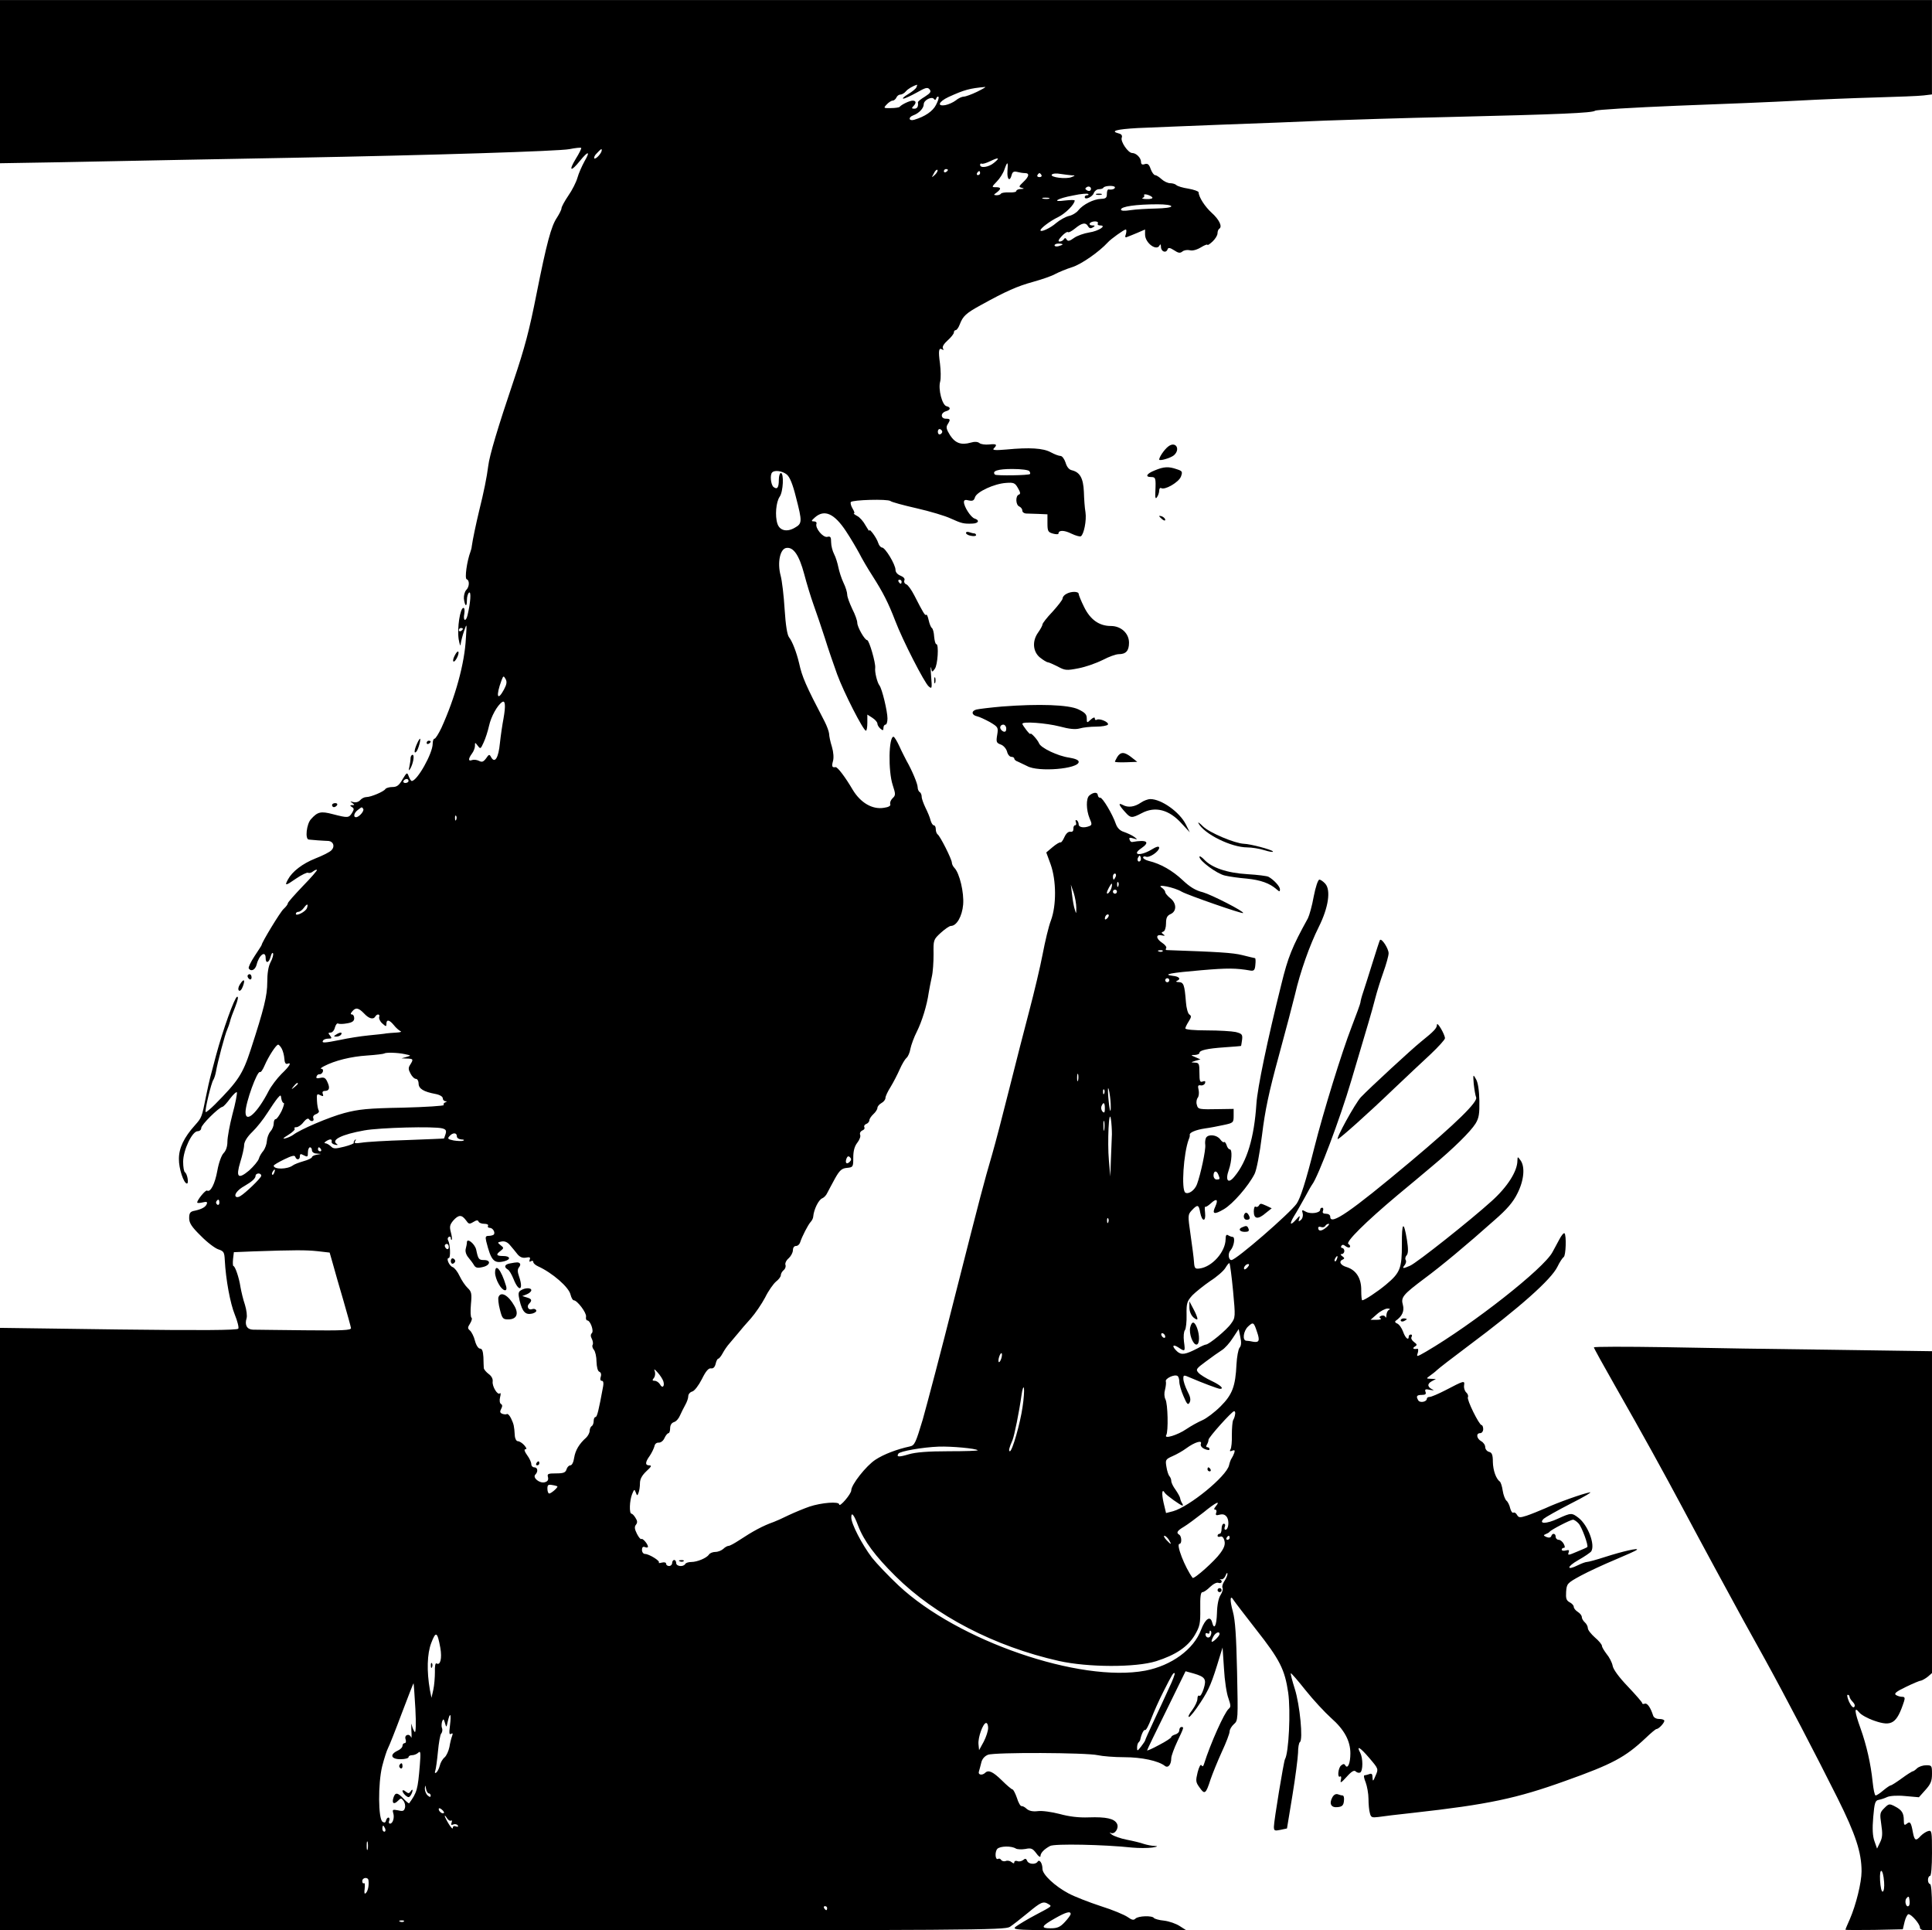 <?xml version="1.0" standalone="no"?>
<!DOCTYPE svg PUBLIC "-//W3C//DTD SVG 20010904//EN"
 "http://www.w3.org/TR/2001/REC-SVG-20010904/DTD/svg10.dtd">
<svg version="1.0" xmlns="http://www.w3.org/2000/svg"
 width="960pt" height="959pt" viewBox="0 0 960 959"
 preserveAspectRatio="xMidYMid meet">

<g transform="translate(0,959) scale(0.1,-0.1)"
fill="#000000" stroke="none">
<path d="M0 9184 l0 -405 298 5 c444 9 769 15 1147 22 711 13 1332 33 1384 43
30 6 57 9 59 6 2 -2 -10 -27 -27 -54 -37 -61 -25 -67 20 -11 42 52 54 51 23
-2 -13 -24 -29 -60 -35 -82 -6 -21 -26 -61 -45 -88 -19 -28 -34 -56 -34 -63 0
-7 -11 -28 -23 -47 -28 -41 -51 -127 -101 -378 -36 -182 -58 -266 -115 -435
-76 -225 -119 -368 -125 -420 -7 -56 -22 -130 -45 -222 -16 -67 -32 -142 -37
-178 0 -5 -3 -17 -6 -25 -18 -48 -30 -134 -19 -138 15 -5 14 -38 -3 -54 -7 -8
-12 -27 -11 -42 5 -39 15 -45 15 -8 0 17 5 34 11 38 11 7 7 -51 -8 -113 -8
-34 -23 -28 -16 7 3 17 1 30 -4 30 -17 0 -32 -101 -24 -155 5 -28 9 -39 10
-25 2 14 9 43 17 65 14 40 14 40 9 -35 -6 -126 -53 -295 -122 -447 -14 -29
-29 -53 -34 -53 -5 0 -9 -11 -9 -25 0 -48 -77 -185 -104 -185 -4 0 -10 10 -15
23 -8 21 -9 21 -31 -15 -17 -30 -28 -38 -50 -38 -16 0 -32 -5 -35 -10 -8 -13
-72 -40 -95 -40 -10 0 -23 -7 -30 -15 -8 -9 -21 -13 -34 -10 -17 5 -18 4 -6
-4 13 -10 13 -11 0 -11 -12 0 -12 -2 -2 -9 12 -7 12 -12 1 -30 -16 -25 -21
-25 -95 -6 -60 16 -76 12 -109 -25 -22 -24 -30 -99 -11 -101 6 -1 27 -2 46 -4
19 -1 43 -3 53 -3 24 -3 32 -28 14 -46 -8 -9 -44 -27 -80 -41 -65 -26 -115
-65 -136 -104 -18 -33 -13 -33 40 4 28 19 55 32 60 29 6 -3 17 0 25 7 8 6 16
10 19 7 2 -2 -29 -38 -70 -80 -41 -43 -75 -81 -75 -86 0 -5 -9 -17 -21 -28
-16 -14 -109 -167 -109 -179 0 -2 -16 -26 -35 -55 -19 -29 -32 -56 -29 -61 11
-18 32 -8 39 18 12 49 45 73 45 33 0 -29 17 -24 25 8 4 15 9 22 12 15 2 -6 -3
-26 -13 -44 -11 -21 -16 -56 -16 -98 0 -68 -16 -132 -82 -335 -40 -123 -63
-157 -178 -273 -23 -23 -44 -40 -46 -38 -6 6 28 147 38 160 4 6 10 24 13 40 7
44 45 187 56 210 5 11 11 29 14 40 2 11 14 44 26 73 13 34 17 52 9 50 -13 -5
-70 -163 -105 -293 -13 -49 -26 -99 -29 -110 -3 -11 -12 -51 -20 -90 -21 -105
-21 -107 -55 -145 -55 -61 -80 -114 -80 -167 -1 -48 24 -123 40 -123 10 0 2
48 -10 56 -5 3 -9 26 -9 52 0 58 45 152 72 152 10 0 18 7 18 16 0 16 86 101
105 105 6 1 23 20 39 42 17 22 32 35 33 30 2 -6 -7 -55 -22 -109 -14 -54 -25
-115 -25 -136 0 -24 -7 -45 -19 -57 -10 -10 -24 -47 -31 -87 -12 -66 -34 -109
-51 -99 -7 5 -49 -46 -49 -59 0 -4 12 -3 26 0 20 5 25 3 22 -6 -5 -16 -24 -27
-60 -35 -23 -4 -28 -11 -28 -37 0 -24 12 -43 58 -88 31 -32 71 -62 87 -67 27
-9 30 -14 32 -54 5 -96 27 -215 50 -271 13 -32 21 -64 17 -69 -4 -8 -188 -9
-595 -4 l-589 8 0 -1497 0 -1496 2495 0 c2343 0 2497 1 2523 17 15 10 55 41
90 70 65 54 76 59 102 43 18 -11 20 -9 -65 -54 -38 -20 -81 -46 -95 -56 -25
-19 -21 -20 410 -20 l435 0 -33 21 c-18 12 -53 24 -78 27 -24 2 -47 9 -50 13
-8 13 -78 11 -92 -3 -9 -9 -18 -7 -39 8 -16 11 -75 36 -133 54 -58 19 -130 47
-160 63 -68 36 -130 94 -130 122 0 28 -15 50 -24 36 -10 -16 -46 -13 -52 4 -5
12 -10 13 -20 4 -8 -6 -21 -9 -29 -5 -8 3 -15 0 -15 -6 0 -7 -4 -7 -14 1 -7 6
-20 9 -29 5 -8 -3 -18 0 -22 5 -3 6 -10 9 -15 6 -15 -9 -18 35 -4 50 15 14 70
15 92 1 7 -4 28 -5 47 -2 28 6 36 3 54 -21 11 -16 21 -22 21 -15 0 16 18 35
48 51 22 12 268 7 407 -8 33 -3 78 -3 100 0 27 4 31 7 14 8 -14 0 -39 5 -55
10 -16 6 -54 15 -85 21 -31 6 -65 18 -75 26 -11 9 -13 12 -5 8 20 -10 43 24
31 46 -13 25 -54 34 -140 31 -50 -2 -98 4 -145 17 -39 10 -87 17 -108 14 -25
-3 -43 1 -55 11 -9 9 -21 15 -26 14 -5 -1 -16 17 -23 41 -8 23 -18 42 -22 42
-4 0 -28 20 -53 45 -44 43 -66 53 -82 38 -15 -15 -37 -11 -32 5 3 9 8 30 12
45 4 18 16 32 33 39 32 13 489 11 546 -2 22 -5 81 -10 131 -10 87 0 170 -18
202 -43 16 -13 32 6 32 38 0 11 14 49 30 83 34 72 34 72 20 72 -5 0 -10 -7
-10 -16 0 -9 -9 -18 -20 -21 -11 -3 -20 -9 -20 -13 0 -4 -27 -22 -60 -39 -33
-18 -60 -30 -60 -27 0 3 43 92 96 199 l95 194 40 -11 c58 -17 65 -28 50 -76
-7 -22 -16 -38 -21 -35 -6 4 -10 -3 -10 -15 0 -12 -12 -37 -26 -56 -15 -19
-22 -34 -16 -34 6 0 32 33 58 73 43 66 55 95 95 227 l14 45 7 -105 c3 -58 13
-124 22 -147 12 -36 13 -43 1 -53 -21 -18 -90 -171 -122 -273 -4 -13 -8 -15
-13 -7 -4 7 -12 -8 -19 -35 -10 -42 -10 -49 10 -76 25 -36 31 -32 54 40 10 29
35 91 56 137 22 47 39 92 39 102 0 10 10 26 21 36 21 18 21 22 16 260 -4 178
-9 256 -21 300 -16 57 -14 87 4 56 5 -8 55 -73 111 -145 119 -151 143 -199
160 -314 13 -92 3 -300 -16 -331 -6 -10 -55 -307 -55 -335 0 -20 3 -22 32 -16
l33 7 27 164 c15 91 27 186 28 212 0 26 4 49 9 53 17 10 0 185 -25 264 -13 41
-22 76 -20 78 2 2 35 -36 73 -84 39 -49 96 -110 127 -138 66 -58 96 -114 96
-176 0 -49 -13 -79 -25 -60 -5 9 -10 9 -21 0 -15 -12 -20 -64 -5 -55 5 4 7 -4
4 -16 -5 -19 1 -16 29 15 25 28 37 34 45 26 6 -6 16 -8 22 -5 14 9 14 71 0 98
-21 39 -1 28 45 -26 46 -54 46 -54 31 -88 -12 -29 -14 -30 -15 -9 0 17 -4 22
-16 17 -9 -3 -20 -6 -24 -6 -5 0 -2 -16 6 -35 7 -19 14 -56 14 -82 0 -26 3
-59 7 -71 5 -21 10 -23 42 -19 20 3 99 13 176 21 368 41 511 71 755 159 233
83 296 117 397 212 26 25 50 45 54 45 11 0 39 30 39 41 0 5 -11 9 -25 9 -16 0
-28 7 -31 18 -13 40 -29 62 -41 58 -7 -3 -13 -2 -13 3 0 4 -32 41 -71 82 -44
46 -73 85 -76 104 -3 16 -17 43 -30 58 -12 16 -23 34 -23 40 0 7 -16 26 -35
42 -19 17 -35 37 -35 46 0 9 -7 22 -15 29 -8 7 -15 19 -15 26 0 8 -9 19 -20
26 -11 7 -20 18 -20 25 0 7 -9 17 -21 23 -16 9 -19 19 -17 52 3 40 5 43 73 80
39 21 115 56 170 79 55 23 104 45 108 49 14 12 -70 -7 -157 -35 -43 -14 -84
-25 -91 -25 -6 0 -26 -7 -44 -16 -58 -29 -57 -8 1 25 32 18 61 38 65 44 20 33
-16 129 -63 166 -34 26 -37 26 -103 -4 -58 -27 -98 -27 -70 0 8 7 68 41 134
75 66 33 109 59 95 56 -37 -7 -161 -51 -221 -79 -30 -13 -72 -30 -93 -37 -34
-11 -40 -10 -48 4 -5 9 -13 14 -18 11 -5 -3 -12 7 -16 22 -3 15 -12 33 -19 38
-6 6 -15 28 -18 49 -3 22 -10 42 -14 45 -19 14 -34 55 -35 98 0 36 -5 47 -19
50 -11 3 -19 14 -19 24 0 10 -9 23 -20 29 -23 13 -27 40 -5 40 8 0 15 9 15 20
0 11 -4 20 -8 20 -12 0 -75 127 -68 139 3 5 0 16 -9 24 -8 8 -12 24 -10 35 4
25 -1 23 -93 -25 -35 -18 -70 -33 -78 -33 -8 0 -14 -4 -14 -9 0 -15 -33 -22
-42 -9 -13 21 -9 28 17 28 18 0 23 4 18 16 -4 12 0 14 23 9 16 -3 22 -2 14 1
-27 12 -30 28 -7 41 l22 12 -25 1 c-24 1 -24 1 -5 15 11 8 27 20 35 28 8 8 79
63 158 122 252 188 410 328 441 392 11 23 25 44 31 48 11 7 14 108 4 118 -4 3
-15 -10 -26 -31 -11 -20 -26 -49 -34 -63 -43 -81 -394 -357 -628 -494 -47 -27
-48 -27 -41 -6 3 12 3 21 -2 20 -20 -3 -27 2 -13 11 13 8 12 11 -4 23 -11 8
-16 19 -12 25 4 7 2 12 -3 12 -6 0 -11 -4 -11 -10 0 -22 -17 -8 -28 24 -7 19
-20 37 -30 41 -9 3 -12 9 -7 13 33 23 44 49 36 79 -11 38 0 51 108 132 80 59
209 166 348 290 61 53 92 89 113 132 33 65 39 133 15 165 -14 19 -14 19 -15
-2 0 -53 -50 -131 -128 -201 -106 -96 -371 -306 -405 -321 -36 -16 -42 -15
-27 3 6 8 9 19 5 25 -4 6 -2 17 5 24 8 10 8 32 1 77 -16 97 -26 88 -25 -24 0
-117 -8 -140 -79 -199 -43 -36 -107 -78 -118 -78 -3 0 -5 22 -5 49 1 60 -25
101 -72 116 -32 9 -42 29 -19 38 9 4 8 8 -3 16 -10 7 -11 11 -2 11 6 0 12 7
12 15 0 8 -5 15 -11 15 -5 0 -7 5 -4 10 5 8 11 7 21 -1 8 -6 18 -9 21 -5 4 4
1 11 -7 16 -15 9 83 107 245 243 50 41 126 105 170 142 108 90 192 173 217
213 17 28 20 48 19 114 -1 51 -7 91 -17 107 -14 25 -15 25 -11 -24 3 -27 8
-58 12 -67 9 -22 -99 -128 -324 -317 -303 -254 -401 -321 -401 -276 0 9 -9 15
-21 15 -15 0 -19 5 -15 15 3 8 1 15 -4 15 -6 0 -10 -4 -10 -10 0 -16 -47 -23
-71 -10 -20 11 -21 10 -16 -8 3 -12 -1 -26 -9 -33 -12 -10 -13 -8 -8 7 5 16 3
16 -14 -3 -31 -35 -37 -27 -12 15 13 20 36 62 53 92 16 30 33 60 37 65 30 39
139 328 194 515 37 124 75 254 86 290 11 36 26 91 34 122 8 31 26 89 40 128
14 39 26 82 26 94 0 23 -34 76 -43 66 -2 -3 -18 -52 -36 -110 -18 -58 -39
-124 -47 -148 -8 -23 -14 -47 -14 -52 0 -5 -20 -60 -44 -122 -48 -124 -139
-417 -185 -599 -43 -171 -69 -251 -88 -279 -35 -49 -301 -280 -324 -280 -15 0
-19 34 -4 49 17 20 24 65 10 66 -5 0 -16 4 -22 8 -9 6 -13 0 -13 -20 -1 -63
-68 -138 -130 -145 -21 -3 -25 1 -27 32 -1 19 -9 80 -17 135 -14 98 -14 100 6
122 29 31 35 29 42 -12 9 -46 29 -46 24 0 -2 19 -2 32 1 30 2 -3 15 5 28 17
28 26 38 20 22 -16 -18 -38 -6 -42 43 -13 44 26 121 114 152 175 10 20 25 98
37 193 15 123 34 213 83 392 35 128 71 266 81 307 25 109 72 243 118 335 48
96 61 183 32 215 -10 11 -23 20 -29 20 -7 0 -19 -37 -28 -83 -8 -46 -22 -95
-29 -109 -79 -143 -99 -193 -132 -328 -69 -276 -119 -515 -124 -595 -11 -166
-46 -285 -109 -360 -31 -39 -47 -20 -28 33 15 43 18 102 5 102 -5 0 -13 9 -16
21 -4 11 -9 18 -13 15 -3 -3 -11 3 -19 14 -16 22 -58 27 -70 8 -4 -7 -6 -24
-4 -36 3 -25 -23 -146 -41 -195 -11 -30 -42 -52 -58 -42 -21 13 -9 196 17 265
4 8 6 18 5 22 -3 11 29 25 76 32 23 3 65 11 92 17 48 10 50 12 50 45 l0 35
-67 -1 c-107 -2 -110 -2 -116 22 -4 12 -1 28 5 35 5 7 7 24 4 38 -5 21 -3 25
10 23 9 -2 19 3 22 11 3 10 0 12 -12 8 -13 -5 -16 1 -16 43 0 45 -2 50 -22 51
-22 1 -22 1 2 9 l25 7 -25 11 c-24 10 -24 11 -2 11 12 1 22 5 22 10 0 13 37
22 125 28 44 3 81 6 82 7 0 0 3 14 5 31 3 26 -1 30 -32 38 -19 4 -83 8 -142 8
-66 0 -108 4 -108 10 0 5 8 21 17 35 13 21 14 27 3 34 -7 4 -15 32 -17 61 -7
87 -11 99 -36 100 -12 0 -16 3 -9 6 22 9 12 22 -20 25 -56 7 -10 15 142 28
129 11 171 11 245 -2 16 -2 21 3 23 30 2 17 1 32 -2 32 -2 0 -31 7 -63 15 -48
12 -119 16 -376 25 -5 0 -6 4 -2 10 3 5 -6 17 -20 26 -32 21 -33 44 -2 37 16
-3 18 -2 8 5 -11 8 -11 10 0 14 7 2 13 20 13 40 0 28 5 39 23 47 31 14 30 54
-2 79 -14 11 -25 25 -25 30 0 6 -8 16 -17 22 -33 21 63 2 99 -20 30 -17 300
-111 305 -106 8 7 -157 91 -199 103 -37 9 -65 26 -102 61 -50 47 -109 81 -168
95 -16 4 -28 12 -28 17 0 5 7 7 14 4 18 -7 65 26 66 44 0 10 -13 7 -42 -11
-54 -31 -95 -24 -48 8 47 32 30 45 -44 32 -5 -1 -11 4 -13 12 -4 10 1 11 18 6
23 -7 23 -6 4 8 -11 8 -33 18 -50 24 -20 6 -33 20 -40 39 -17 50 -67 133 -78
131 -6 -1 -11 5 -12 13 -1 16 -22 15 -42 -2 -17 -14 -16 -71 1 -113 13 -29 12
-34 -1 -39 -27 -11 -53 -6 -53 8 0 8 -4 18 -10 21 -6 3 -7 -1 -4 -9 3 -9 2
-16 -4 -16 -5 0 -9 -8 -8 -17 0 -12 -5 -17 -16 -15 -10 1 -21 -9 -29 -27 -7
-16 -16 -28 -19 -26 -4 2 -21 -8 -39 -23 l-32 -27 22 -60 c28 -79 29 -203 1
-278 -11 -28 -29 -104 -41 -167 -12 -63 -42 -189 -66 -280 -24 -91 -69 -266
-100 -390 -31 -124 -69 -270 -85 -325 -43 -148 -51 -178 -185 -705 -67 -267
-140 -542 -160 -613 -35 -116 -40 -128 -64 -133 -65 -14 -130 -39 -171 -66
-46 -30 -120 -124 -120 -152 0 -18 -59 -87 -60 -70 0 16 -88 9 -148 -11 -26
-9 -72 -28 -102 -42 -30 -15 -64 -30 -75 -34 -54 -19 -104 -46 -172 -91 -23
-15 -46 -28 -53 -28 -6 0 -18 -7 -26 -15 -9 -8 -26 -15 -39 -15 -13 0 -28 -6
-32 -13 -11 -17 -58 -37 -88 -37 -13 0 -27 -4 -30 -10 -10 -16 -45 -12 -45 5
0 8 -4 15 -10 15 -5 0 -10 -7 -10 -15 0 -8 -7 -15 -15 -15 -8 0 -15 5 -15 11
0 7 -9 9 -21 6 -12 -3 -18 -3 -15 0 8 8 -49 43 -69 43 -8 0 -15 9 -15 20 0 13
5 18 15 14 8 -4 15 -2 15 2 -1 14 -27 44 -33 38 -3 -3 -13 8 -22 26 -12 24
-13 35 -5 45 8 10 8 19 -2 34 -7 12 -16 21 -20 21 -12 0 -10 65 3 97 10 25 12
26 18 9 7 -18 8 -18 14 -2 4 10 7 31 7 47 0 21 10 39 32 60 24 22 28 29 15 29
-22 0 -22 15 2 48 10 15 20 36 23 47 2 12 11 19 22 18 10 0 22 9 28 23 6 13
15 24 20 24 4 0 8 11 8 24 0 16 7 27 19 31 11 3 24 18 30 33 7 15 18 38 26 52
8 14 15 33 15 43 0 11 9 21 20 24 11 3 31 29 48 62 19 39 33 55 45 53 11 -2
19 6 23 22 3 14 9 26 13 26 4 0 14 12 22 27 8 15 23 37 34 49 11 13 30 36 43
51 12 15 40 48 63 73 22 25 54 72 71 104 16 33 41 68 54 79 13 10 24 24 24 32
0 7 6 18 14 25 8 6 12 18 9 26 -3 8 4 23 16 33 11 10 21 28 21 40 0 12 6 21
15 21 9 0 18 8 21 18 10 31 39 86 51 100 7 7 14 20 14 28 3 36 27 84 45 91 8
3 20 15 25 27 6 11 23 44 38 71 23 41 34 51 60 53 30 3 31 5 31 51 0 33 6 56
20 74 11 14 18 32 14 40 -3 8 2 17 11 21 9 3 13 10 10 16 -3 6 1 13 9 16 9 3
16 12 16 19 0 6 9 20 20 30 11 10 20 24 20 31 0 7 9 18 20 24 11 6 20 17 20
26 0 8 12 33 26 55 14 23 34 62 45 87 11 25 26 50 33 56 8 6 17 27 20 46 4 19
18 58 32 85 25 50 50 130 59 194 3 19 10 53 15 77 6 24 9 75 9 114 -1 70 -1
72 36 106 21 19 43 34 50 34 29 0 56 48 61 106 5 60 -18 156 -43 182 -7 7 -13
19 -13 26 0 17 -59 134 -71 141 -5 4 -9 15 -9 26 0 10 -4 19 -10 19 -5 0 -12
11 -16 25 -3 14 -15 42 -25 62 -10 21 -19 45 -19 55 0 9 -4 20 -10 23 -5 3
-10 14 -10 24 0 17 -28 84 -55 131 -7 14 -24 46 -36 73 -12 26 -25 47 -29 47
-24 0 -27 -170 -4 -240 15 -46 15 -51 -1 -66 -9 -9 -14 -22 -11 -29 3 -8 -8
-15 -31 -18 -58 -10 -117 25 -156 90 -37 63 -75 113 -85 112 -17 -3 -20 3 -13
29 5 16 3 45 -5 72 -8 25 -14 54 -14 65 -1 11 -11 39 -23 62 -94 180 -111 220
-126 288 -13 55 -34 109 -50 129 -9 11 -17 60 -22 139 -4 67 -13 143 -20 168
-17 64 -3 133 29 137 35 5 63 -36 88 -129 12 -46 33 -115 47 -154 14 -38 39
-113 56 -165 16 -52 44 -133 61 -180 33 -90 130 -280 143 -280 4 0 7 18 7 40
l0 40 25 -16 c14 -9 25 -22 25 -29 0 -7 7 -18 15 -25 12 -10 15 -10 15 4 0 9
5 16 10 16 6 0 10 14 10 31 0 35 -27 148 -40 164 -11 14 -24 67 -21 87 3 24
-30 138 -40 138 -12 0 -49 65 -49 86 0 11 -11 42 -25 69 -13 28 -25 59 -25 71
0 11 -8 38 -19 60 -10 21 -21 56 -25 76 -4 20 -13 50 -21 65 -8 15 -15 42 -15
60 0 25 -3 30 -19 26 -21 -5 -61 43 -54 65 3 6 -3 12 -13 12 -14 0 -13 3 6 20
47 41 96 19 154 -69 24 -36 53 -86 66 -110 12 -24 41 -74 65 -111 53 -83 79
-134 114 -225 36 -95 145 -308 166 -325 16 -14 17 -10 12 50 -3 36 -3 55 0 42
4 -22 5 -23 18 -5 15 19 21 123 8 123 -5 0 -9 17 -11 37 -1 20 -6 39 -11 43
-5 3 -12 20 -16 38 -4 18 -9 31 -12 28 -6 -6 -14 7 -60 97 -14 27 -31 51 -39
54 -9 3 -13 12 -10 20 4 8 -4 17 -19 23 -15 6 -25 17 -25 29 0 26 -51 111 -67
111 -6 0 -15 10 -19 23 -7 24 -44 75 -44 61 0 -5 -8 7 -19 26 -10 19 -29 41
-42 47 -13 7 -20 13 -15 13 4 0 1 10 -7 23 -8 13 -12 28 -9 33 9 11 182 16
197 5 5 -5 64 -21 130 -36 66 -15 143 -38 170 -51 53 -24 64 -27 108 -25 30 1
36 17 10 25 -19 6 -53 59 -53 82 0 10 7 13 24 8 19 -4 26 -1 31 16 9 27 95 67
154 71 38 3 45 0 59 -25 13 -22 14 -30 5 -33 -18 -6 -16 -52 2 -59 8 -4 15
-12 15 -20 0 -8 8 -14 18 -15 9 0 37 -1 62 -2 l45 -2 0 -44 c0 -40 3 -45 28
-52 15 -4 27 -4 27 1 0 17 28 17 64 -1 21 -10 42 -16 47 -13 15 9 29 79 23
119 -4 22 -7 68 -8 102 -3 67 -19 97 -60 107 -14 3 -25 17 -31 38 -6 18 -17
33 -25 33 -8 0 -30 8 -48 18 -38 21 -106 25 -221 14 -56 -5 -71 -3 -63 5 20
20 14 24 -23 20 -19 -2 -41 1 -48 7 -9 7 -24 8 -44 2 -46 -13 -76 -3 -102 37
-18 29 -21 40 -12 54 15 24 14 28 -9 28 -12 0 -20 7 -20 16 0 9 9 18 20 21 24
6 26 20 4 25 -22 4 -43 85 -32 123 4 16 3 56 -1 89 -9 64 -6 81 11 70 7 -5 8
-2 4 5 -5 8 4 23 23 40 17 15 31 33 31 39 0 7 4 12 9 12 5 0 14 12 20 28 16
42 31 56 106 97 125 69 179 93 259 115 43 12 93 29 110 39 17 9 55 25 84 34
45 14 134 76 177 123 15 17 81 64 89 64 4 0 4 -10 1 -22 -6 -15 -4 -20 6 -15
8 3 31 12 52 21 l37 16 0 -25 c0 -43 60 -86 73 -52 3 6 6 2 6 -10 1 -24 26
-32 33 -11 3 9 12 8 32 -5 21 -14 30 -16 42 -6 7 6 24 9 36 6 13 -4 35 2 55
14 18 11 33 17 33 13 0 -4 11 3 25 16 14 13 25 31 25 41 0 10 4 20 9 23 16 10
0 45 -38 79 -33 30 -64 77 -65 102 -1 5 -23 13 -51 18 -27 4 -54 12 -60 18 -5
5 -19 9 -30 9 -12 0 -31 9 -43 20 -12 11 -26 20 -32 20 -6 0 -16 14 -22 30 -8
24 -15 29 -29 25 -13 -5 -19 -1 -19 10 0 21 -24 45 -44 45 -20 0 -59 57 -52
76 4 10 -1 18 -14 21 -46 12 -13 21 93 27 61 3 252 10 422 17 171 6 400 15
510 20 110 4 389 13 620 18 545 13 707 20 721 31 6 5 190 16 410 25 219 8 487
19 594 25 107 6 283 13 390 16 107 3 214 7 238 10 l42 5 0 235 0 234 -4800 0
-4800 0 0 -406z m4554 -27 c-3 -8 -22 -23 -42 -35 -20 -12 -31 -22 -23 -22 7
0 37 14 66 30 44 25 54 28 64 16 9 -11 5 -18 -23 -36 -20 -12 -35 -24 -35 -28
3 -21 -3 -32 -18 -32 -13 0 -14 3 -5 12 16 16 15 28 -3 28 -15 0 -55 -19 -65
-31 -3 -3 -22 -6 -43 -6 -37 -1 -38 0 -21 18 9 10 23 19 29 19 7 0 15 7 19 15
3 8 12 15 19 15 8 0 21 7 28 16 11 13 35 27 56 33 1 1 0 -5 -3 -12z m301 -23
c-27 -13 -57 -24 -66 -24 -9 0 -27 -8 -40 -19 -13 -10 -36 -20 -51 -23 -44 -8
-34 17 15 40 79 36 105 43 182 50 6 0 -12 -10 -40 -24z m-203 -33 c3 8 8 11
11 8 4 -3 -2 -21 -12 -40 -16 -32 -55 -58 -108 -74 -27 -8 -32 12 -5 22 28 10
52 35 52 55 0 21 41 41 51 26 4 -6 9 -5 11 3z m-1662 -258 c-1 -15 -30 -46
-37 -40 -3 4 2 16 13 26 22 23 24 24 24 14z m1949 -62 c-26 -22 -69 -28 -69
-10 0 5 3 8 8 6 4 -3 23 3 42 12 43 21 51 18 19 -8z m67 -41 c-3 -42 12 -55
21 -19 4 15 11 19 27 15 11 -3 29 -6 39 -6 24 0 21 -17 -9 -45 -22 -21 -23
-24 -7 -28 14 -4 13 -5 -4 -6 -13 0 -23 -5 -23 -10 0 -5 -16 -8 -36 -7 -20 1
-38 -2 -40 -6 -3 -5 -13 -8 -22 -8 -16 1 -16 2 1 14 23 18 22 26 -5 26 -21 0
-21 1 5 28 15 15 32 42 38 60 15 43 19 40 15 -8z m-360 -18 c-18 -16 -18 -16
-6 6 6 13 14 21 18 18 3 -4 -2 -14 -12 -24z m64 24 c0 -3 -4 -8 -10 -11 -5 -3
-10 -1 -10 4 0 6 5 11 10 11 6 0 10 -2 10 -4z m160 -16 c0 -5 -5 -10 -11 -10
-5 0 -7 5 -4 10 3 6 8 10 11 10 2 0 4 -4 4 -10z m305 -10 c3 -5 -1 -10 -10
-10 -9 0 -13 5 -10 10 3 6 8 10 10 10 2 0 7 -4 10 -10z m150 -1 c19 0 19 -1
-1 -9 -27 -11 -106 -1 -98 12 4 6 23 8 43 4 20 -3 45 -6 56 -7z m92 -76 c-3
-3 -11 -2 -17 2 -9 6 -9 10 1 16 14 8 27 -7 16 -18z m123 16 c0 -8 -15 -13
-32 -10 -5 0 -8 -10 -8 -22 0 -20 -5 -24 -29 -25 -37 -1 -90 -28 -113 -57 -9
-12 -31 -25 -47 -28 -16 -4 -44 -19 -63 -35 -28 -25 -78 -48 -78 -36 0 10 49
47 87 65 37 18 83 64 83 83 0 3 -21 3 -47 0 -72 -10 -41 10 40 25 37 8 71 11
74 7 4 -3 1 -6 -5 -6 -7 0 -12 -4 -12 -9 0 -17 39 1 45 20 4 10 15 19 25 19
10 0 21 3 23 8 7 10 57 12 57 1z m186 -50 c3 -5 -10 -9 -28 -8 -18 0 -27 3
-20 6 6 2 10 8 7 13 -3 4 4 6 15 3 11 -3 23 -9 26 -14z m-513 -6 c-7 -2 -21
-2 -30 0 -10 3 -4 5 12 5 17 0 24 -2 18 -5z m607 -38 c0 -6 -33 -10 -77 -11
-43 -1 -99 -4 -125 -8 -31 -5 -48 -4 -48 3 0 15 75 26 182 26 39 0 68 -4 68
-10z m-365 -85 c-3 -5 1 -10 11 -10 36 0 -7 -28 -54 -35 -25 -4 -60 -16 -75
-27 -22 -16 -31 -18 -37 -8 -5 9 -9 9 -14 1 -4 -6 -13 -11 -21 -11 -9 0 -6 9
11 27 13 14 27 23 30 20 4 -4 20 5 36 18 34 28 53 32 65 10 6 -10 13 -11 23
-5 13 8 12 10 -3 10 -10 0 -15 5 -12 10 3 6 15 10 26 10 11 0 17 -4 14 -10z
m-175 -104 c0 -2 -9 -6 -20 -9 -11 -3 -20 -1 -20 4 0 5 9 9 20 9 11 0 20 -2
20 -4z m-598 -931 c0 -5 -5 -11 -11 -13 -6 -2 -11 4 -11 13 0 9 5 15 11 13 6
-2 11 -8 11 -13z m433 -196 c4 -6 5 -12 3 -14 -6 -7 -167 -9 -174 -3 -17 18
14 28 86 28 45 0 82 -5 85 -11z m-1206 -16 c15 -12 30 -48 46 -113 32 -123 31
-131 -6 -152 -39 -23 -75 -14 -86 20 -13 39 -7 108 11 134 18 25 22 118 6 118
-5 0 -10 -15 -10 -33 0 -40 -8 -51 -27 -36 -13 12 -18 61 -6 72 12 13 51 7 72
-10z m571 -533 c0 -5 -2 -10 -4 -10 -3 0 -8 5 -11 10 -3 6 -1 10 4 10 6 0 11
-4 11 -10z m-2180 -234 c0 -3 -4 -8 -10 -11 -5 -3 -10 -1 -10 4 0 6 5 11 10
11 6 0 10 -2 10 -4z m204 -302 c-33 -61 -41 -32 -12 46 9 23 10 24 20 7 8 -14
6 -27 -8 -53z m-2 -143 c-6 -31 -14 -86 -18 -123 -7 -73 -25 -102 -43 -71 -9
17 -11 17 -26 -5 -13 -17 -20 -20 -35 -12 -10 5 -26 7 -34 4 -20 -8 -20 6 -1
32 8 10 15 28 15 38 0 19 0 19 14 1 13 -17 14 -17 29 16 9 19 21 56 27 83 10
46 41 102 65 118 16 11 18 -19 7 -81z m-472 -311 c0 -5 -7 -10 -16 -10 -8 0
-12 5 -9 10 3 6 10 10 16 10 5 0 9 -4 9 -10z m-225 -139 c6 -10 -21 -41 -36
-41 -15 0 -10 22 9 36 21 16 20 16 27 5z m462 -53 c-3 -8 -6 -5 -6 6 -1 11 2
17 5 13 3 -3 4 -12 1 -19z m3399 -205 c-10 -10 -19 5 -10 18 6 11 8 11 12 0 2
-7 1 -15 -2 -18z m-122 -78 c-4 -8 -8 -15 -10 -15 -2 0 -4 7 -4 15 0 8 4 15
10 15 5 0 7 -7 4 -15z m13 -47 c-3 -8 -6 -5 -6 6 -1 11 2 17 5 13 3 -3 4 -12
1 -19z m-34 -8 c-5 -19 -23 -39 -23 -25 0 9 20 45 24 45 2 0 2 -9 -1 -20z
m-175 -100 c0 -32 0 -32 -7 -10 -5 14 -11 48 -14 75 l-6 50 14 -40 c7 -22 13
-56 13 -75z m202 80 c0 -5 -4 -10 -10 -10 -5 0 -10 5 -10 10 0 6 5 10 10 10 6
0 10 -4 10 -10z m-4025 -82 c-7 -18 -55 -42 -55 -28 0 6 6 10 13 10 7 0 19 9
27 20 16 22 23 21 15 -2z m3977 -50 c-7 -7 -12 -8 -12 -2 0 14 12 26 19 19 2
-3 -1 -11 -7 -17z m275 -164 c-3 -3 -12 -4 -19 -1 -8 3 -5 6 6 6 11 1 17 -2
13 -5z m33 -144 c0 -5 -4 -10 -10 -10 -5 0 -10 5 -10 10 0 6 5 10 10 10 6 0
10 -4 10 -10z m-4001 -165 c24 -26 46 -32 56 -15 9 15 25 12 19 -3 -2 -7 4
-22 16 -32 18 -16 20 -16 20 -2 0 24 15 21 37 -6 10 -13 25 -26 33 -30 8 -3
-1 -6 -20 -7 -19 -1 -42 -3 -50 -4 -8 -2 -48 -6 -88 -10 -41 -4 -104 -14 -140
-22 -80 -16 -95 -17 -87 -4 3 6 15 10 27 10 17 0 18 2 8 15 -10 12 -10 15 3
15 8 0 18 11 21 25 4 14 11 23 16 20 5 -3 25 -3 45 1 25 4 35 11 35 25 0 11
-5 19 -11 19 -8 0 -8 5 1 15 17 21 31 19 59 -10z m-409 -175 c6 -11 12 -34 13
-50 1 -19 6 -28 15 -25 23 9 12 -11 -29 -50 -22 -22 -51 -60 -64 -85 -56 -109
-115 -163 -115 -105 0 46 58 207 72 199 4 -3 14 12 23 33 19 44 57 103 67 103
4 0 12 -9 18 -20z m611 -27 c33 -7 33 -7 9 -14 l-25 -7 28 -1 c31 -1 32 -4 15
-31 -10 -15 -9 -24 2 -44 7 -14 19 -26 27 -26 7 0 13 -11 13 -23 0 -26 25 -41
84 -52 21 -4 36 -13 36 -21 0 -8 6 -14 13 -15 9 0 9 -2 -1 -6 -6 -2 -10 -8 -7
-13 3 -4 -88 -10 -203 -13 -174 -3 -221 -8 -292 -27 -75 -20 -220 -82 -253
-108 -7 -5 -23 -13 -37 -17 -18 -5 -15 0 13 17 21 13 35 27 31 31 -4 4 0 7 9
7 8 0 25 11 35 25 12 15 23 21 27 15 10 -15 28 -12 22 4 -4 9 2 17 14 21 10 4
16 11 13 17 -4 6 -8 28 -9 49 -2 34 0 37 16 28 15 -7 17 -6 13 6 -4 9 0 15 9
15 23 0 28 14 14 44 -9 21 -17 25 -35 21 -17 -4 -23 -2 -19 7 2 7 9 12 15 11
5 -1 13 4 16 12 3 8 0 15 -7 15 -7 0 -1 6 13 13 53 28 135 48 213 53 45 3 84
8 86 10 7 6 65 5 102 -3z m3346 -130 c-3 -10 -5 -4 -5 12 0 17 2 24 5 18 2 -7
2 -21 0 -30z m-3877 -17 c0 -2 -8 -10 -17 -17 -16 -13 -17 -12 -4 4 13 16 21
21 21 13z m4039 -100 c2 -60 -6 -39 -12 34 -3 41 -2 54 3 35 4 -16 8 -48 9
-69z m-32 52 c-3 -8 -6 -5 -6 6 -1 11 2 17 5 13 3 -3 4 -12 1 -19z m-4077 -48
c4 0 -1 -18 -11 -40 -11 -22 -24 -40 -29 -40 -6 0 -10 -10 -10 -22 0 -12 -7
-29 -16 -39 -9 -10 -17 -31 -18 -48 -1 -16 -9 -37 -17 -48 -9 -10 -20 -28 -23
-40 -4 -12 -26 -38 -48 -58 -55 -46 -67 -34 -44 42 10 32 19 70 19 85 1 17 16
41 41 65 22 21 55 63 74 93 19 30 42 63 51 74 16 18 16 18 19 -3 2 -11 7 -21
12 -21z m4080 -27 c0 -20 -3 -24 -11 -16 -7 7 -9 19 -6 27 10 24 17 19 17 -11z
m35 -128 c-1 -22 -3 -78 -5 -125 l-3 -85 -7 80 c-8 89 0 266 10 205 3 -19 5
-53 5 -75z m-38 23 c-2 -13 -4 -5 -4 17 -1 22 1 32 4 23 2 -10 2 -28 0 -40z
m-3289 6 c18 -5 21 -11 16 -28 -4 -11 -7 -22 -8 -22 0 -1 -84 -4 -185 -8 -101
-3 -202 -9 -224 -13 -33 -5 -39 -3 -32 8 5 8 4 11 -1 6 -5 -5 -8 -11 -6 -15 2
-3 -20 -12 -48 -19 -44 -11 -54 -11 -66 2 -9 8 -21 15 -27 15 -7 0 -6 4 3 10
20 13 31 12 28 -2 -2 -6 6 -13 17 -15 13 -3 16 -1 8 4 -29 20 25 47 137 67 77
14 347 21 388 10z m72 -39 c0 -9 10 -15 23 -16 12 0 16 -3 9 -6 -7 -3 -29 -2
-48 1 -28 6 -32 9 -21 21 16 19 37 19 37 0z m-720 -70 c0 -8 10 -16 23 -16
l22 -2 -22 -4 c-13 -2 -23 -8 -23 -12 0 -4 -19 -14 -42 -20 -24 -7 -47 -16
-53 -21 -27 -20 -95 -21 -95 -1 0 3 23 17 52 31 37 18 52 22 55 13 6 -18 23
-16 23 2 0 13 4 14 20 5 18 -9 20 -8 20 15 0 14 5 25 10 25 6 0 10 -7 10 -15z
m45 5 c3 -5 1 -10 -4 -10 -6 0 -11 5 -11 10 0 6 2 10 4 10 3 0 8 -4 11 -10z
m2627 -62 c-15 -15 -24 -6 -16 16 5 12 10 14 17 7 8 -8 8 -14 -1 -23z m-2859
-53 c-3 -9 -8 -14 -10 -11 -3 3 -2 9 2 15 9 16 15 13 8 -4z m4691 -11 c9 -22
8 -24 -9 -24 -8 0 -15 9 -15 20 0 24 15 27 24 4z m-4756 -6 c-3 -13 -79 -86
-105 -101 -8 -5 -17 -6 -21 -2 -10 10 10 35 43 53 38 22 55 38 55 51 0 6 7 11
15 11 8 0 14 -6 13 -12z m-208 -134 c0 -8 -5 -12 -10 -9 -6 4 -8 11 -5 16 9
14 15 11 15 -7z m1225 -86 c14 -20 17 -21 37 -9 16 10 23 10 26 2 2 -6 15 -11
28 -11 14 0 22 -4 19 -10 -3 -5 0 -10 8 -10 16 0 30 -24 20 -34 -4 -3 -15 -6
-25 -6 -15 0 -17 -5 -12 -27 24 -96 38 -112 90 -99 34 9 30 26 -6 26 -34 0
-38 7 -12 26 16 13 16 15 -1 28 -16 13 -16 14 5 18 16 3 30 -3 43 -19 11 -13
28 -33 37 -45 12 -14 25 -19 42 -16 18 4 23 1 18 -10 -3 -10 -1 -13 6 -8 7 4
12 2 12 -4 0 -6 10 -15 23 -21 71 -32 154 -104 162 -141 4 -16 11 -28 16 -28
17 0 64 -62 61 -81 -2 -10 1 -19 6 -19 15 0 34 -52 23 -63 -7 -7 -7 -16 0 -29
5 -10 7 -23 4 -29 -4 -5 -1 -17 6 -25 7 -8 13 -35 13 -59 1 -27 6 -47 14 -50
8 -3 11 -13 7 -25 -4 -12 -2 -20 5 -20 8 0 10 -10 7 -27 -22 -120 -30 -153
-38 -153 -5 0 -9 -9 -9 -19 0 -11 -4 -23 -10 -26 -5 -3 -10 -14 -10 -23 0 -10
-8 -25 -17 -34 -35 -31 -54 -63 -60 -100 -3 -22 -11 -38 -19 -38 -7 0 -16 -9
-19 -20 -5 -16 -15 -20 -52 -20 -40 0 -45 -2 -40 -19 3 -14 -2 -21 -16 -25
-26 -7 -62 23 -47 38 15 15 12 36 -5 36 -8 0 -15 7 -15 16 0 9 -9 29 -21 45
-13 18 -16 29 -8 29 8 0 5 7 -6 20 -10 11 -24 20 -32 20 -7 0 -14 12 -15 28
-3 48 -5 56 -18 84 -7 15 -16 25 -21 23 -4 -3 -14 -2 -23 1 -12 5 -13 11 -6
24 7 13 7 21 -1 25 -6 4 -8 18 -4 34 4 14 3 23 -1 19 -11 -12 -39 34 -36 58 2
14 -6 28 -20 38 -12 9 -23 22 -24 29 0 6 -2 31 -2 55 -2 29 -6 42 -17 42 -8 0
-19 16 -25 39 -5 21 -17 44 -25 51 -12 10 -12 15 1 35 8 13 11 26 7 28 -5 3
-6 33 -3 67 5 53 3 63 -16 81 -12 11 -30 38 -40 59 -10 22 -26 42 -35 45 -17
6 -34 45 -19 45 10 0 7 70 -3 87 -4 6 -3 14 3 18 5 3 10 1 10 -6 0 -7 2 -10 5
-8 2 3 0 20 -5 38 -7 27 -5 36 12 57 27 30 42 30 63 2z m3192 -10 c-3 -8 -6
-5 -6 6 -1 11 2 17 5 13 3 -3 4 -12 1 -19z m1082 -27 c-23 -19 -39 -19 -39 -1
0 5 6 7 14 4 8 -3 17 -1 21 5 3 6 11 11 17 11 5 0 0 -9 -13 -19z m-4359 -97
c0 -8 -4 -12 -10 -9 -5 3 -10 10 -10 16 0 5 5 9 10 9 6 0 10 -7 10 -16z m-653
-20 l61 -7 16 -56 c8 -31 32 -112 52 -181 20 -69 37 -131 38 -138 1 -11 -42
-13 -229 -11 -126 1 -242 3 -258 3 -30 1 -42 23 -32 56 4 11 0 42 -8 68 -9 26
-18 65 -22 87 -7 48 -27 105 -35 105 -3 0 -4 16 -2 35 l4 34 97 4 c208 7 260
7 318 1z m5066 -39 c-3 -9 -8 -14 -10 -11 -3 3 -2 9 2 15 9 16 15 13 8 -4z
m-516 -158 c12 -130 12 -133 -10 -163 -21 -31 -110 -104 -125 -104 -4 0 -23
-8 -42 -19 -60 -31 -80 -34 -101 -15 -27 25 -24 39 6 20 34 -23 35 -21 28 29
-3 25 -1 50 5 57 5 7 9 42 8 76 -1 58 2 67 29 97 17 17 57 49 89 71 33 21 66
50 75 65 9 15 18 26 20 23 3 -3 11 -64 18 -137z m73 118 c-7 -9 -15 -13 -17
-11 -7 7 7 26 19 26 6 0 6 -6 -2 -15z m703 -212 c-7 -2 -13 -14 -14 -26 0 -12
-3 -17 -5 -10 -3 7 -12 9 -20 6 -11 -4 -12 -8 -4 -13 6 -4 -3 -7 -20 -7 l-30
0 32 28 c18 16 42 28 53 28 11 0 14 -3 8 -6z m-657 -110 c15 -43 11 -54 -19
-49 -12 3 -28 5 -34 5 -21 1 -15 49 9 71 25 23 28 22 44 -27z m-87 -79 c-6 -8
-13 -45 -15 -82 -5 -110 -21 -151 -79 -209 -29 -29 -70 -60 -91 -69 -21 -9
-57 -29 -79 -44 -44 -30 -113 -51 -100 -30 11 18 8 156 -4 178 -6 12 -7 31 -2
48 4 16 6 35 4 41 -5 14 43 37 58 27 5 -3 9 -16 9 -29 0 -13 9 -45 21 -72 17
-40 22 -45 30 -31 7 13 4 29 -11 57 -11 22 -20 49 -20 61 0 20 1 20 38 4 53
-23 135 -54 144 -54 22 0 3 18 -41 39 -28 13 -57 31 -66 41 -14 16 -12 20 37
56 29 22 65 47 79 56 15 9 40 37 55 61 l29 44 8 -39 c6 -27 5 -44 -4 -54z
m-369 55 c0 -6 -4 -7 -10 -4 -5 3 -10 11 -10 16 0 6 5 7 10 4 6 -3 10 -11 10
-16z m-815 -109 c-4 -12 -9 -19 -12 -17 -3 3 -2 15 2 27 4 12 9 19 12 17 3 -3
2 -15 -2 -27z m-1679 -112 c8 -26 -5 -38 -17 -15 -6 9 -17 17 -26 17 -12 0
-13 3 -4 14 6 7 8 22 5 32 -6 15 -3 14 14 -5 12 -13 24 -32 28 -43z m1785
-128 c-11 -79 -51 -220 -63 -220 -8 0 -3 19 13 55 9 22 33 139 45 225 4 30 10
45 12 33 2 -12 -1 -54 -7 -93z m1056 -37 c-1 -10 -6 -23 -10 -29 -3 -6 -6 -39
-6 -72 1 -33 -2 -66 -7 -73 -5 -9 -2 -11 9 -6 12 4 14 2 10 -11 -3 -9 -9 -21
-13 -27 -4 -5 -10 -21 -13 -35 -13 -55 -197 -205 -278 -228 l-35 -9 -12 50
c-11 49 -8 74 6 50 8 -12 79 -63 88 -63 3 0 2 6 -3 13 -4 6 -8 17 -9 24 -1 7
-12 26 -23 42 -12 16 -21 35 -21 43 0 8 -4 18 -9 24 -5 5 -12 26 -15 46 -6 35
-5 38 31 54 21 9 52 27 68 39 41 30 80 42 72 22 -3 -9 3 -19 19 -26 15 -6 24
-7 24 -1 0 6 -5 10 -11 10 -6 0 -7 5 -2 13 4 6 8 17 8 24 0 12 115 140 127
142 5 0 7 -7 5 -16z m-1279 -178 c3 -3 -62 -5 -144 -5 -103 0 -164 -5 -198
-15 -50 -15 -63 -14 -52 3 7 12 120 32 201 35 63 2 184 -9 193 -18z m-2088
-180 c0 -8 -32 -35 -41 -35 -5 0 -9 11 -9 24 0 19 4 22 25 18 14 -2 25 -6 25
-7z m3270 -100 c-8 -10 -9 -15 -2 -15 6 0 9 -7 5 -16 -4 -12 0 -14 18 -9 17 4
27 0 36 -13 12 -20 7 -62 -8 -62 -5 0 -6 7 -3 15 4 8 1 15 -5 15 -6 0 -11 -11
-11 -25 0 -14 -4 -25 -10 -25 -5 0 -10 -4 -10 -10 0 -5 6 -7 14 -4 8 3 16 -4
20 -20 5 -19 -1 -36 -21 -63 -26 -37 -130 -130 -137 -122 -39 53 -84 169 -65
169 12 0 11 37 -1 45 -17 10 -11 20 23 40 17 10 61 43 97 71 61 50 88 63 60
29z m-1776 -95 c29 -76 85 -151 185 -250 198 -197 493 -350 813 -422 145 -32
380 -33 483 -1 97 31 157 71 192 130 25 43 28 57 27 131 -1 59 2 82 11 82 7 0
24 12 38 26 16 15 33 24 42 20 15 -5 22 9 8 17 -5 2 -2 2 5 1 7 -2 17 6 22 19
5 12 9 16 9 9 1 -7 -6 -24 -15 -37 -9 -13 -13 -29 -9 -34 3 -6 -1 -21 -10 -35
-10 -15 -17 -49 -18 -90 -2 -64 -14 -86 -24 -46 -9 35 -34 18 -55 -37 -36 -97
-147 -178 -277 -203 -325 -61 -932 148 -1226 423 -50 47 -109 109 -132 138
-50 66 -103 168 -103 200 0 30 13 15 34 -41z m3580 11 c16 -17 50 -110 43
-117 -1 -2 -24 -12 -51 -23 -42 -18 -47 -19 -42 -5 5 13 2 15 -14 11 -11 -3
-20 -1 -20 4 0 5 5 9 10 9 7 0 7 6 0 20 -6 11 -17 20 -25 20 -8 0 -15 7 -15
15 0 18 -17 20 -22 3 -3 -7 -11 -9 -24 -4 -15 7 -16 9 -4 14 8 3 17 8 20 12 7
10 102 59 116 60 6 0 19 -9 28 -19z m-2036 -81 c7 -11 11 -20 9 -20 -2 0 -12
9 -22 20 -10 11 -14 20 -9 20 5 0 15 -9 22 -20z m302 10 c0 -5 -5 -10 -11 -10
-5 0 -7 5 -4 10 3 6 8 10 11 10 2 0 4 -4 4 -10z m-94 -485 c-6 -17 -26 -12
-26 6 0 6 5 7 10 4 6 -3 10 -1 10 6 0 7 3 10 6 6 4 -3 4 -13 0 -22z m-3828
-62 c9 -52 0 -89 -19 -77 -6 3 -9 -14 -8 -43 0 -26 -3 -66 -8 -88 l-9 -40 -8
40 c-16 92 -14 179 7 233 23 60 30 56 45 -25z m3872 69 c0 -5 -9 -17 -20 -27
-22 -20 -26 -14 -10 16 11 19 30 26 30 11z m-251 -268 c-17 -38 -51 -111 -75
-162 -24 -51 -44 -96 -44 -99 0 -2 -9 -16 -20 -30 -18 -23 -20 -24 -20 -6 0
11 3 23 8 27 4 4 8 11 8 14 6 28 18 51 24 47 4 -3 18 23 31 58 13 34 40 94 60
133 45 89 50 96 56 91 2 -3 -10 -36 -28 -73z m-3745 -104 c4 -75 2 -120 -3
-115 -5 6 -12 21 -15 35 -2 14 -3 3 -2 -25 2 -27 1 -44 -1 -37 -8 22 -35 14
-28 -8 4 -11 2 -20 -4 -20 -6 0 -11 -6 -11 -13 0 -8 -11 -19 -25 -25 -40 -19
-32 -42 15 -42 22 0 40 5 40 10 0 6 8 10 18 10 10 0 24 6 31 13 11 10 12 -1 7
-63 -10 -122 -14 -135 -53 -189 -1 -2 -14 8 -27 22 -30 32 -42 34 -51 6 -9
-28 2 -36 22 -16 15 15 17 15 28 0 7 -9 10 -25 7 -35 -4 -15 -10 -18 -34 -12
-27 5 -29 4 -24 -14 7 -22 -2 -52 -16 -52 -6 0 -8 7 -4 15 3 8 1 15 -4 15 -5
0 -10 -7 -12 -15 -2 -10 -8 -12 -17 -6 -22 14 -23 190 -2 276 10 39 23 79 29
90 6 11 37 89 68 172 32 84 58 152 59 150 1 -1 5 -58 9 -127z m172 -81 c-5
-39 -4 -49 5 -43 9 5 10 2 5 -12 -4 -10 -10 -35 -13 -54 -4 -19 -14 -42 -24
-51 -10 -8 -21 -27 -24 -42 -4 -15 -12 -30 -18 -34 -6 -4 -8 0 -4 10 3 9 9 51
13 94 4 43 11 84 16 90 6 7 8 20 4 28 -3 8 -2 23 1 33 6 14 8 13 14 -8 7 -24
7 -24 14 8 12 50 18 38 11 -19z m2674 -14 c0 -14 -10 -45 -22 -68 l-23 -42 -3
30 c-3 34 23 105 38 105 6 0 10 -11 10 -25z m-2779 -325 c5 0 9 -5 9 -11 0 -8
-5 -8 -15 1 -8 7 -14 22 -14 34 2 20 2 20 6 -1 2 -13 9 -23 14 -23z m75 -97
c-7 -7 -26 7 -26 19 0 6 6 6 15 -2 9 -7 13 -15 11 -17z m35 -38 c5 3 6 -1 3
-10 -4 -11 -2 -14 9 -9 8 3 18 1 22 -5 3 -7 0 -8 -9 -5 -10 4 -16 1 -16 -7 0
-8 -9 1 -20 19 -11 18 -20 36 -20 40 0 4 5 -1 11 -11 6 -9 14 -15 20 -12z
m-327 -40 c3 -8 1 -15 -4 -15 -6 0 -10 7 -10 15 0 8 2 15 4 15 2 0 6 -7 10
-15z m-87 -102 c-3 -10 -5 -2 -5 17 0 19 2 27 5 18 2 -10 2 -26 0 -35z m4
-155 c3 -27 -3 -53 -13 -63 -7 -7 -9 0 -6 22 2 18 1 30 -4 27 -4 -3 -8 2 -8
10 0 19 29 22 31 4z m2279 -138 c0 -5 -2 -10 -4 -10 -3 0 -8 5 -11 10 -3 6 -1
10 4 10 6 0 11 -4 11 -10z m1210 -29 c0 -5 -13 -23 -29 -40 -23 -25 -37 -31
-71 -31 -51 0 -46 11 23 50 53 30 77 37 77 21z m-3313 -37 c-3 -3 -12 -4 -19
-1 -8 3 -5 6 6 6 11 1 17 -2 13 -5z"/>
<path d="M5448 8623 c6 -2 18 -2 25 0 6 3 1 5 -13 5 -14 0 -19 -2 -12 -5z"/>
<path d="M1670 4450 c-13 -8 -13 -10 2 -10 9 0 20 5 23 10 8 13 -5 13 -25 0z"/>
<path d="M2320 3418 c0 -7 -3 -22 -6 -33 -3 -12 2 -29 13 -42 10 -12 23 -29
28 -38 8 -14 18 -16 43 -10 38 8 44 35 7 35 -26 0 -29 4 -39 52 -7 29 -46 60
-46 36z"/>
<path d="M2240 3325 c0 -9 5 -15 11 -13 6 2 11 8 11 13 0 5 -5 11 -11 13 -6 2
-11 -4 -11 -13z"/>
<path d="M2533 3313 c-26 -5 -30 -18 -10 -30 8 -4 20 -26 29 -48 27 -68 51
-55 27 14 -8 23 -8 35 0 45 6 7 8 16 4 19 -7 7 -13 7 -50 0z"/>
<path d="M2460 3266 c0 -13 8 -38 18 -55 20 -37 47 -43 36 -8 -24 80 -54 115
-54 63z"/>
<path d="M2589 3180 c-14 -8 -15 -16 -7 -52 14 -56 29 -72 63 -64 14 4 23 11
19 17 -3 6 -12 8 -20 5 -18 -7 -29 13 -15 27 16 16 14 24 -11 31 l-23 7 23 9
c12 5 22 14 22 20 0 13 -30 13 -51 0z"/>
<path d="M2477 3146 c-3 -7 0 -36 7 -62 11 -44 15 -49 41 -49 42 0 54 27 31
67 -30 54 -68 74 -79 44z"/>
<path d="M2665 2320 c-3 -5 -1 -10 4 -10 6 0 11 5 11 10 0 6 -2 10 -4 10 -3 0
-8 -4 -11 -10z"/>
<path d="M5910 3094 c0 -18 8 -38 20 -49 11 -10 20 -13 20 -7 0 7 -9 29 -20
49 l-20 38 0 -31z"/>
<path d="M5914 2995 c-7 -30 13 -85 31 -85 16 0 17 46 3 83 -13 34 -26 35 -34
2z"/>
<path d="M6000 2290 c0 -5 5 -10 11 -10 5 0 7 5 4 10 -3 6 -8 10 -11 10 -2 0
-4 -4 -4 -10z"/>
<path d="M6050 1690 c0 -5 5 -10 10 -10 6 0 10 5 10 10 0 6 -4 10 -10 10 -5 0
-10 -4 -10 -10z"/>
<path d="M2141 1314 c0 -11 3 -14 6 -6 3 7 2 16 -1 19 -3 4 -6 -2 -5 -13z"/>
<path d="M1985 821 c-3 -5 -1 -12 5 -16 5 -3 10 1 10 9 0 18 -6 21 -15 7z"/>
<path d="M2000 692 c0 -5 7 -15 16 -23 13 -10 17 -10 25 2 5 8 9 19 9 24 0 6
-4 4 -9 -4 -8 -12 -12 -12 -25 -2 -9 8 -16 9 -16 3z"/>
<path d="M5804 7371 c-19 -15 -44 -52 -44 -64 0 -9 56 7 73 21 35 31 8 73 -29
43z"/>
<path d="M5738 7253 c-41 -16 -50 -33 -18 -33 22 0 24 -5 21 -70 -2 -34 1 -41
8 -30 6 8 11 23 11 33 0 10 5 15 10 12 18 -11 87 29 98 57 9 25 7 28 -21 37
-40 14 -64 13 -109 -6z"/>
<path d="M5760 7026 c0 -2 7 -9 15 -16 9 -7 15 -8 15 -2 0 5 -7 12 -15 16 -8
3 -15 4 -15 2z"/>
<path d="M4800 6942 c0 -5 11 -12 25 -14 14 -3 25 -1 25 3 0 5 -4 9 -9 9 -5 0
-16 3 -25 6 -9 3 -16 2 -16 -4z"/>
<path d="M5298 6639 c-10 -5 -18 -15 -18 -22 0 -7 -23 -36 -50 -66 -28 -29
-50 -58 -50 -63 0 -6 -10 -24 -22 -41 -30 -42 -26 -95 10 -124 15 -12 32 -22
37 -23 6 0 28 -10 50 -21 37 -20 44 -21 105 -9 36 7 89 26 119 41 30 16 66 29
80 29 36 0 51 17 51 57 0 46 -39 83 -90 83 -58 0 -102 31 -133 94 -15 30 -27
60 -27 65 0 14 -39 14 -62 0z"/>
<path d="M2261 6336 c-8 -14 -12 -29 -8 -32 7 -7 29 34 25 47 -2 6 -10 -1 -17
-15z"/>
<path d="M4642 6210 c0 -14 2 -19 5 -12 2 6 2 18 0 25 -3 6 -5 1 -5 -13z"/>
<path d="M4980 6080 c-57 -5 -115 -12 -128 -15 -27 -7 -25 -28 4 -34 10 -2 38
-15 62 -28 42 -25 43 -27 37 -64 -6 -35 -4 -40 18 -48 14 -5 27 -21 31 -35 3
-14 13 -26 21 -26 8 0 15 -4 15 -9 0 -5 8 -12 18 -15 9 -4 30 -14 46 -22 55
-31 256 -14 256 21 0 9 -17 16 -47 21 -57 8 -141 48 -150 71 -7 18 -43 57 -43
47 0 -4 -9 5 -20 19 -11 14 -20 28 -20 31 0 13 118 4 185 -13 48 -13 78 -16
100 -10 16 5 53 9 82 9 28 0 55 5 58 10 7 12 -42 33 -56 24 -5 -3 -9 0 -9 7 0
7 -8 5 -20 -6 -19 -18 -20 -17 -20 6 0 20 -9 29 -42 45 -49 23 -196 28 -378
14z m20 -110 c0 -13 -5 -18 -15 -14 -8 4 -15 12 -15 20 0 8 7 14 15 14 8 0 15
-9 15 -20z"/>
<path d="M2072 5895 c-14 -31 -16 -53 -3 -39 9 9 24 64 18 64 -2 0 -9 -11 -15
-25z"/>
<path d="M2120 5899 c0 -5 5 -7 10 -4 6 3 10 8 10 11 0 2 -4 4 -10 4 -5 0 -10
-5 -10 -11z"/>
<path d="M5552 5830 c-6 -11 -12 -22 -12 -24 0 -3 25 -4 56 -3 l55 2 -28 22
c-35 28 -54 29 -71 3z"/>
<path d="M2040 5823 c0 -10 -3 -29 -6 -43 -4 -18 -3 -21 4 -10 15 25 23 70 12
70 -5 0 -10 -8 -10 -17z"/>
<path d="M5670 5603 c-32 -22 -64 -27 -91 -12 -25 13 -20 -1 14 -38 25 -28 32
-28 80 -3 67 36 137 18 200 -53 l39 -42 -20 40 c-31 61 -121 125 -176 125 -12
0 -33 -8 -46 -17z"/>
<path d="M1650 5590 c0 -5 4 -10 9 -10 6 0 13 5 16 10 3 6 -1 10 -9 10 -9 0
-16 -4 -16 -10z"/>
<path d="M5955 5500 c29 -54 163 -120 243 -120 21 0 60 -6 85 -14 26 -8 45
-11 42 -6 -6 9 -111 37 -144 38 -46 2 -171 55 -203 86 -17 17 -27 24 -23 16z"/>
<path d="M5960 5333 c0 -20 88 -85 127 -93 21 -5 70 -12 108 -15 69 -7 114
-23 148 -53 15 -13 17 -13 17 0 0 14 -30 47 -57 62 -7 4 -54 10 -105 13 -101
6 -178 32 -216 74 -12 12 -22 18 -22 12z"/>
<path d="M1230 4741 c0 -6 5 -13 10 -16 6 -3 10 1 10 9 0 9 -4 16 -10 16 -5 0
-10 -4 -10 -9z"/>
<path d="M1192 4699 c-8 -12 -10 -25 -5 -30 5 -5 14 4 20 21 13 35 4 40 -15 9z"/>
<path d="M7140 4499 c0 -17 -14 -32 -80 -85 -46 -37 -254 -229 -297 -274 -28
-29 -130 -214 -115 -209 14 6 148 125 277 249 61 58 143 135 183 172 39 37 72
73 72 80 -1 20 -39 85 -40 67z"/>
<path d="M6255 3600 c-4 -6 -11 -8 -16 -5 -5 4 -9 -8 -9 -24 0 -38 21 -41 60
-7 l29 23 -25 12 c-30 13 -31 14 -39 1z"/>
<path d="M6187 3563 c-12 -12 -7 -33 8 -33 17 0 19 9 7 28 -5 7 -11 9 -15 5z"/>
<path d="M6173 3493 c-22 -8 -14 -23 12 -23 18 0 23 4 19 15 -6 16 -11 17 -31
8z"/>
<path d="M6960 3030 c0 -5 7 -7 15 -4 8 4 15 8 15 10 0 2 -7 4 -15 4 -8 0 -15
-4 -15 -10z"/>
<path d="M7920 2896 c0 -4 47 -89 104 -189 142 -249 242 -431 335 -605 77
-145 247 -459 301 -557 15 -27 64 -115 108 -195 108 -196 255 -478 362 -692
91 -182 120 -272 120 -365 0 -56 -28 -168 -58 -237 -12 -27 -22 -50 -22 -53 0
-2 64 -2 143 -1 l142 3 9 38 c5 20 14 37 19 37 15 0 57 -49 57 -66 0 -9 10
-14 30 -14 l30 0 0 115 c0 70 -4 115 -10 115 -5 0 -10 9 -10 20 0 11 5 20 10
20 6 0 10 45 10 114 0 108 -1 114 -19 109 -11 -3 -27 -14 -37 -24 -24 -27 -31
-24 -39 18 -9 50 -14 56 -31 42 -11 -9 -14 -6 -14 17 0 37 -10 52 -45 70 -27
14 -30 13 -52 -9 -22 -22 -23 -27 -15 -81 7 -46 6 -65 -6 -89 l-15 -31 -13 37
c-9 25 -11 62 -6 119 6 72 10 83 27 86 11 2 30 8 42 14 13 6 49 9 90 5 l68 -6
33 37 c26 29 32 44 32 79 0 41 -1 43 -29 43 -16 0 -36 -7 -45 -15 -8 -8 -18
-15 -21 -15 -4 0 -29 -16 -55 -35 -26 -19 -51 -35 -55 -35 -4 0 -20 -11 -37
-25 -16 -14 -33 -25 -38 -25 -5 0 -11 30 -15 68 -9 88 -30 181 -60 265 -30 83
-33 112 -7 80 9 -12 43 -31 76 -42 86 -30 111 -14 147 96 6 18 3 23 -9 23 -10
0 -23 4 -31 9 -11 7 1 17 49 40 35 17 68 31 74 31 6 1 21 9 34 19 l22 19 0
800 0 799 -487 7 c-269 3 -647 9 -840 13 -194 3 -353 3 -353 -1z m1270 -1735
c0 -5 7 -17 16 -26 10 -10 13 -20 7 -26 -5 -5 -15 5 -25 26 -8 19 -12 35 -7
35 5 0 9 -4 9 -9z m172 -921 c2 -25 -1 -46 -7 -48 -6 -1 -11 23 -13 55 -4 69
15 62 20 -7z m123 -118 c-12 -13 -24 22 -12 37 10 12 13 11 15 -8 2 -13 1 -26
-3 -29z"/>
<path d="M3378 1833 c7 -3 16 -2 19 1 4 3 -2 6 -13 5 -11 0 -14 -3 -6 -6z"/>
<path d="M6620 660 c-17 -32 -5 -52 27 -48 22 2 29 9 31 31 2 15 -1 27 -7 27
-5 0 -16 3 -24 6 -10 3 -20 -3 -27 -16z"/>
</g>
</svg>

